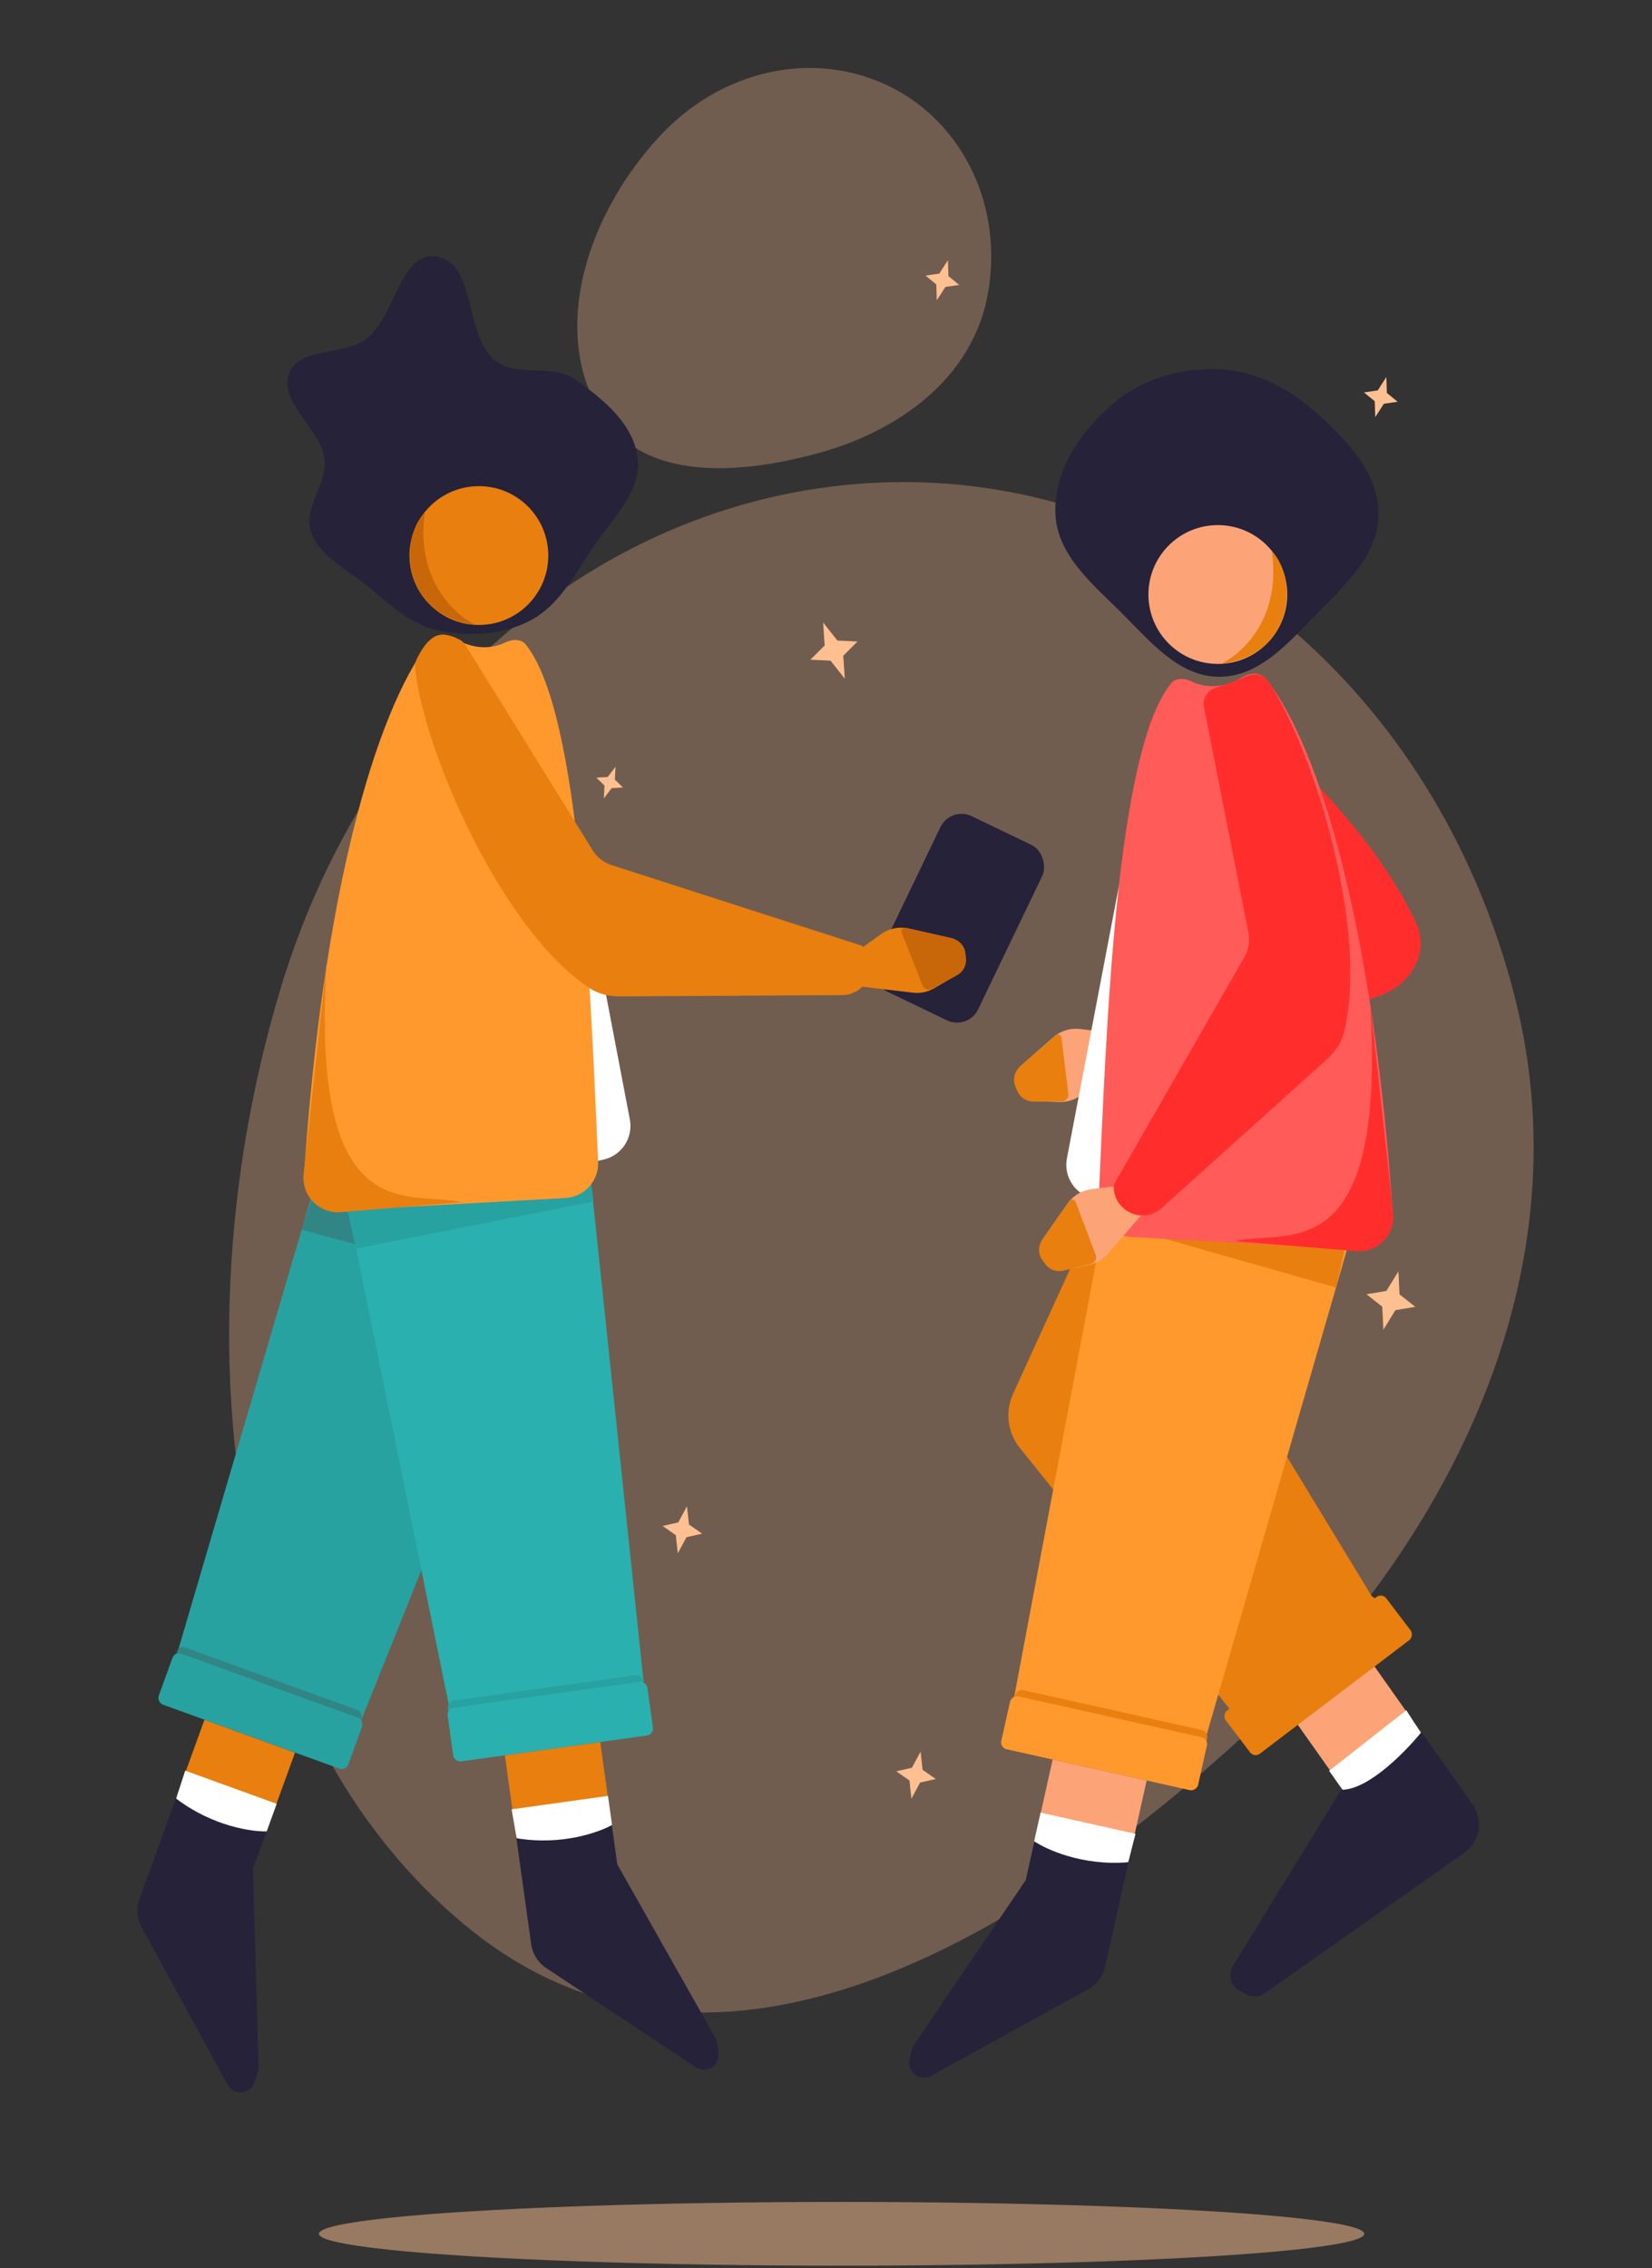 <svg width="118" height="162" viewBox="0 0 118 162" fill="none" xmlns="http://www.w3.org/2000/svg">
<rect x="0" y="0" width="118" height="162" fill="#333333" stroke="none"/>
<path opacity="0.3" fill-rule="evenodd" clip-rule="evenodd" d="M64.845 34.433C84.569 34.557 102.553 49.062 108.195 71.194C113.476 91.912 102.557 111.697 87.889 124.829C71.691 139.331 50.543 151.342 33.698 137.89C15.725 123.536 12.799 94.665 20.033 70.638C26.704 48.48 44.782 34.306 64.845 34.433Z" fill="#FEC091"/>
<path opacity="0.3" fill-rule="evenodd" clip-rule="evenodd" d="M63.446 6.127C68.7 8.652 71.737 14.661 70.546 21.076C69.432 27.081 64.104 30.797 58.585 32.327C52.491 34.015 45.377 34.437 42.517 28.842C39.465 22.873 42.202 15.066 47.063 9.79C51.545 4.925 58.102 3.559 63.446 6.127Z" fill="#FEC091"/>
<rect x="67.897" y="57.57" width="8.066" height="13.907" rx="1.669" transform="rotate(25.674 67.897 57.57)" fill="#25223A"/>
<ellipse opacity="0.5" cx="60.114" cy="159.548" rx="37.335" ry="2.277" fill="#FEC091"/>
<path d="M38.865 95.993L39.007 97.296L39.949 97.951L38.83 98.205L38.209 99.359L38.067 98.056L37.125 97.401L38.244 97.147L38.865 95.993Z" fill="#FEC091"/>
<path d="M65.757 125.106L65.899 126.409L66.841 127.065L65.722 127.318L65.101 128.473L64.96 127.17L64.018 126.514L65.137 126.261L65.757 125.106Z" fill="#FEC091"/>
<path d="M49.069 107.582L49.211 108.885L50.153 109.541L49.034 109.794L48.413 110.949L48.271 109.646L47.329 108.99L48.448 108.737L49.069 107.582Z" fill="#FEC091"/>
<path d="M58.794 44.463L59.814 45.752L61.251 45.821L60.232 46.836L60.342 48.476L59.322 47.187L57.885 47.118L58.905 46.103L58.794 44.463Z" fill="#FEC091"/>
<path d="M67.709 18.583L67.743 19.72L68.514 20.35L67.528 20.494L66.913 21.451L66.879 20.314L66.108 19.683L67.094 19.539L67.709 18.583Z" fill="#FEC091"/>
<path d="M99.026 26.927L99.061 28.064L99.831 28.695L98.846 28.838L98.231 29.795L98.196 28.658L97.426 28.028L98.411 27.884L99.026 26.927Z" fill="#FEC091"/>
<path d="M99.886 90.808L99.966 92.449L101.096 93.341L99.676 93.574L98.813 94.973L98.733 93.331L97.603 92.44L99.023 92.206L99.886 90.808Z" fill="#FEC091"/>
<path d="M43.966 54.763L43.917 55.684L44.497 56.245L43.691 56.295L43.13 57.026L43.179 56.105L42.599 55.544L43.405 55.494L43.966 54.763Z" fill="#FEC091"/>
<path d="M72.36 99.56L79.58 83.741L98.35 114.613L88.365 122.728L72.842 103.415C71.965 102.324 71.779 100.832 72.36 99.56Z" fill="#E87F0F"/>
<path d="M101.526 123.764L98.178 119.023L92.558 122.992L95.907 127.733C98.378 127.356 100.683 124.93 101.526 123.764Z" fill="#FCA378"/>
<path d="M105.186 128.891L101.53 123.703C99.123 126.556 96.778 127.534 95.907 127.665L88.061 140.428C87.803 140.848 87.819 141.382 88.103 141.785L88.137 141.833C88.255 142 88.412 142.135 88.595 142.226L89.077 142.467C89.483 142.67 89.968 142.633 90.339 142.372L104.591 132.329C105.704 131.544 105.971 130.005 105.186 128.891Z" fill="#25223A"/>
<path d="M95.897 127.834C97.834 127.761 100.436 125.056 101.481 123.772L100.452 122.152L94.935 126.481L95.897 127.834Z" fill="white"/>
<rect width="12.961" height="4.226" rx="0.493" transform="matrix(-0.796 0.605 0.605 0.796 97.92 113.795)" fill="#E87F0F"/>
<rect width="14.404" height="3.87" rx="0.493" transform="matrix(-0.796 0.605 0.605 0.796 98.718 113.764)" fill="#E87F0F"/>
<path d="M77.154 73.495L79.099 73.733L80.323 76.016L77.17 78.255C76.732 78.567 76.205 78.726 75.668 78.71L73.903 78.658C73.462 78.645 73.061 78.397 72.853 78.007L72.651 77.63C72.38 77.126 72.493 76.501 72.922 76.122L75.223 74.094C75.752 73.628 76.454 73.41 77.154 73.495Z" fill="#FCA378"/>
<path d="M76.312 78.12L75.814 74.105C75.79 73.908 75.555 73.819 75.407 73.95L72.851 76.194C72.456 76.541 72.324 77.1 72.522 77.587L72.653 77.907C72.842 78.371 73.294 78.675 73.796 78.675L75.822 78.674C76.119 78.674 76.349 78.414 76.312 78.12Z" fill="#E87F0F"/>
<path d="M101.161 65.952C98.097 59.213 90.155 51.572 85.519 49.042C84.973 48.745 84.314 48.972 83.941 49.469C83.441 50.137 82.882 50.73 82.427 51.179C81.971 51.63 81.919 52.342 82.325 52.838L91.334 63.825C92.348 65.061 91.936 66.921 90.495 67.613L79.288 72.995C79.035 73.117 78.934 73.425 79.067 73.673L80.053 75.512C80.63 76.59 81.909 77.082 83.06 76.669L98.572 71.111C100.767 70.324 102.126 68.075 101.161 65.952Z" fill="#FF2E2C"/>
<path d="M78.937 140.459L80.616 132.942C76.885 133.078 74.585 131.999 73.902 131.443L73.268 134.283L65.302 146.032C65.215 146.16 65.153 146.304 65.119 146.455L64.97 147.122C64.933 147.292 64.937 147.468 64.984 147.635C65.167 148.285 65.909 148.596 66.501 148.269L77.721 142.082C78.34 141.74 78.783 141.149 78.937 140.459Z" fill="#25223A"/>
<path d="M80.639 132.837L81.904 127.172L75.19 125.673L73.925 131.338C75.863 132.916 79.209 132.995 80.639 132.837Z" fill="#FCA378"/>
<path d="M74.326 129.464L81.109 130.979L80.582 133.01C77.285 133.285 74.712 132.078 73.869 131.511L74.326 129.464Z" fill="white"/>
<path d="M86.059 124.355L96.204 89.283L79.502 83.681L72.421 121.309L86.059 124.355Z" fill="#FF992D"/>
<path d="M96.029 89.312L79.577 83.742L78.797 87.233L95.438 91.961L96.029 89.312Z" fill="#E87F0F"/>
<rect width="14.063" height="1.234" rx="0.493" transform="matrix(-0.976 -0.218 -0.218 0.976 86.332 123.676)" fill="#E87F0F"/>
<rect width="14.404" height="3.87" rx="0.493" transform="matrix(-0.976 -0.218 -0.218 0.976 86.315 124.192)" fill="#FF992D"/>
<path d="M76.208 82.736L82.079 51.992L79.197 85.848L78.104 85.609C76.798 85.324 75.957 84.049 76.208 82.736Z" fill="white"/>
<path d="M99.477 86.643C98.167 67.04 94.485 53.727 90.475 48.542C90.079 48.03 89.351 48.013 88.795 48.346C87.397 49.181 86.145 49.16 85.103 48.667C84.598 48.428 83.984 48.392 83.634 48.828C79.692 53.743 79.029 73.507 78.475 85.763C78.413 87.119 79.454 88.274 80.809 88.349L96.894 89.243C98.361 89.324 99.575 88.109 99.477 86.643Z" fill="#FF5B59"/>
<path d="M99.511 86.635L97.87 71.606C99.052 90.847 91.882 87.783 88.227 88.643L96.853 89.362C98.4 89.491 99.679 88.178 99.511 86.635Z" fill="#FF2E2C"/>
<path d="M77.986 84.93L79.932 84.701L81.66 86.63L79.126 89.552C78.774 89.957 78.299 90.237 77.774 90.349L76.047 90.714C75.615 90.806 75.168 90.659 74.873 90.331L74.587 90.012C74.205 89.585 74.167 88.952 74.495 88.482L76.251 85.968C76.655 85.39 77.286 85.013 77.986 84.93Z" fill="#FCA378"/>
<path d="M78.26 89.623L76.828 85.839C76.758 85.653 76.509 85.622 76.395 85.784L74.442 88.569C74.14 88.999 74.144 89.573 74.452 89.999L74.655 90.28C74.948 90.686 75.459 90.875 75.946 90.756L77.915 90.277C78.204 90.207 78.365 89.9 78.26 89.623Z" fill="#E87F0F"/>
<path d="M95.997 73.729C97.797 66.475 93.882 53.685 90.607 48.677C90.267 48.157 89.578 48.046 89.015 48.309C88.259 48.66 87.486 48.919 86.873 49.1C86.258 49.282 85.875 49.885 85.999 50.514L89.178 66.63C89.294 67.214 89.194 67.819 88.898 68.335L79.604 84.541C79.568 84.604 79.549 84.674 79.549 84.746C79.549 86.528 81.659 87.468 82.983 86.276L94.742 75.695C95.334 75.162 95.805 74.502 95.997 73.729Z" fill="#FF2E2C"/>
<path fill-rule="evenodd" clip-rule="evenodd" d="M87.079 26.377C89.781 26.495 92.178 27.799 94.18 29.622C96.308 31.558 98.481 33.859 98.466 36.741C98.452 39.614 96.12 41.742 94.109 43.789C92.075 45.861 89.979 48.347 87.079 48.339C84.184 48.331 82.147 45.792 80.089 43.75C78.014 41.691 75.538 39.664 75.389 36.741C75.235 33.725 77.078 30.976 79.334 28.976C81.454 27.096 84.252 26.254 87.079 26.377Z" fill="#25223A"/>
<circle cx="4.958" cy="4.958" r="4.958" transform="matrix(-1 0 0 1 91.946 37.504)" fill="#FCA378"/>
<path d="M90.849 39.38C92.59 41.122 92.698 46.669 87.231 47.419C88.838 46.615 91.519 44.069 90.849 39.38Z" fill="#E87F0F"/>
<path d="M9.966 135.629L12.591 128.388C15.664 130.508 18.183 130.835 19.058 130.733L18.067 133.469L18.469 147.658C18.473 147.813 18.448 147.967 18.395 148.113L18.163 148.755C18.103 148.918 18.005 149.064 17.875 149.18C17.371 149.63 16.579 149.493 16.256 148.9L10.12 137.652C9.781 137.031 9.725 136.294 9.966 135.629Z" fill="#25223A"/>
<path d="M12.627 128.287L14.605 122.83L21.073 125.175L19.095 130.632C16.612 130.921 13.749 129.189 12.627 128.287Z" fill="#E87F0F"/>
<path d="M19.763 128.836L13.229 126.467L12.582 128.463C15.215 130.467 18.034 130.833 19.049 130.807L19.763 128.836Z" fill="white"/>
<path d="M12.617 118.222L22.913 83.194L40.009 87.447L25.755 122.984L12.617 118.222Z" fill="#27A2A1"/>
<path d="M22.767 84.077L39.912 87.458L38.156 92.301L21.557 87.836L22.767 84.077Z" fill="#3D696B" fill-opacity="0.5"/>
<rect x="12.752" y="117.502" width="14.063" height="1.234" rx="0.493" transform="rotate(19.925 12.752 117.502)" fill="#3D696B" fill-opacity="0.5"/>
<rect x="12.489" y="117.946" width="14.404" height="3.87" rx="0.493" transform="rotate(19.925 12.489 117.946)" fill="#27A2A1"/>
<path d="M37.94 138.855L36.877 131.227C40.585 131.665 42.964 130.776 43.691 130.277L44.092 133.16L51.078 145.516C51.155 145.651 51.205 145.799 51.226 145.953L51.321 146.629C51.345 146.801 51.326 146.976 51.265 147.139C51.03 147.773 50.266 148.022 49.702 147.649L39.021 140.571C38.432 140.181 38.038 139.556 37.94 138.855Z" fill="#25223A"/>
<path d="M36.862 131.121L36.06 125.372L42.874 124.422L43.676 130.171C41.615 131.587 38.275 131.394 36.862 131.121Z" fill="#E87F0F"/>
<path d="M43.427 128.27L36.544 129.23L36.905 131.297C40.169 131.838 42.831 130.845 43.717 130.347L43.427 128.27Z" fill="white"/>
<path d="M32.149 122.227L24.882 86.447L41.983 82.218L45.989 120.297L32.149 122.227Z" fill="#2AB0AF"/>
<path d="M24.79 86.383L41.904 82.273L42.398 85.816L25.429 89.178L24.79 86.383Z" fill="#27A2A1"/>
<rect x="31.932" y="121.528" width="14.063" height="1.234" rx="0.493" transform="rotate(-7.936 31.932 121.528)" fill="#27A2A1"/>
<rect x="31.907" y="122.043" width="14.404" height="3.87" rx="0.493" transform="rotate(-7.936 31.907 122.043)" fill="#2AB0AF"/>
<path d="M44.989 79.955L39.118 49.21L42 83.067L43.093 82.828C44.399 82.542 45.24 81.268 44.989 79.955Z" fill="white"/>
<path d="M21.722 83.862C23.032 64.259 26.713 50.946 30.723 45.761C31.119 45.249 31.848 45.232 32.404 45.564C33.801 46.399 35.053 46.379 36.095 45.886C36.6 45.647 37.214 45.611 37.564 46.047C41.507 50.962 42.169 70.726 42.724 82.981C42.785 84.337 41.745 85.493 40.389 85.568L24.304 86.462C22.837 86.543 21.624 85.327 21.722 83.862Z" fill="#FF992D"/>
<path d="M21.686 83.854L23.328 68.825C22.145 88.066 29.316 85.002 32.971 85.862L24.344 86.581C22.798 86.709 21.518 85.396 21.686 83.854Z" fill="#E87F0F"/>
<path d="M62.936 66.717L61.342 67.858L61.363 70.448L65.203 70.902C65.737 70.965 66.276 70.852 66.74 70.581L68.263 69.689C68.644 69.466 68.876 69.056 68.873 68.615L68.87 68.187C68.865 67.614 68.467 67.12 67.908 66.993L64.917 66.317C64.229 66.161 63.508 66.307 62.936 66.717Z" fill="#E87F0F"/>
<path d="M65.891 70.372L64.403 66.61C64.33 66.426 64.493 66.235 64.686 66.278L68.005 67.022C68.518 67.137 68.902 67.565 68.961 68.087L69 68.431C69.056 68.929 68.806 69.412 68.365 69.652L66.587 70.624C66.326 70.766 66 70.648 65.891 70.372Z" fill="#C86709"/>
<path d="M42.076 70.557C35.627 66.217 30.157 53.225 29.648 47.672C29.629 47.467 29.669 47.266 29.761 47.082C30.625 45.35 31.414 44.952 32.832 45.687C33.011 45.78 33.157 45.925 33.263 46.097L42.338 60.739C42.646 61.236 43.122 61.608 43.679 61.787L61.476 67.519C61.545 67.541 61.606 67.581 61.655 67.634C62.854 68.951 61.926 71.067 60.145 71.077L44.327 71.168C43.53 71.173 42.736 71.002 42.076 70.557Z" fill="#E87F0F"/>
<path fill-rule="evenodd" clip-rule="evenodd" d="M31.188 18.327C28.62 17.898 28.255 22.547 26.218 24.164C24.597 25.451 21.347 24.738 20.656 26.687C19.913 28.787 22.872 30.548 23.175 32.755C23.419 34.524 21.661 36.229 22.203 37.931C22.755 39.659 24.595 40.56 26.022 41.682C27.658 42.969 29.155 44.545 31.188 44.997C33.413 45.492 35.86 45.379 37.879 44.32C39.922 43.248 41.035 41.084 42.309 39.163C43.656 37.133 45.803 35.175 45.55 32.755C45.294 30.311 43.068 28.472 41.043 27.076C39.388 25.936 36.783 27.013 35.281 25.679C33.145 23.783 34.006 18.798 31.188 18.327Z" fill="#25223A"/>
<circle cx="34.206" cy="39.68" r="4.958" fill="#E87F0F"/>
<path d="M30.347 36.598C28.605 38.34 28.498 43.888 33.965 44.638C32.357 43.834 29.677 41.288 30.347 36.598Z" fill="#C86709"/>
</svg>
